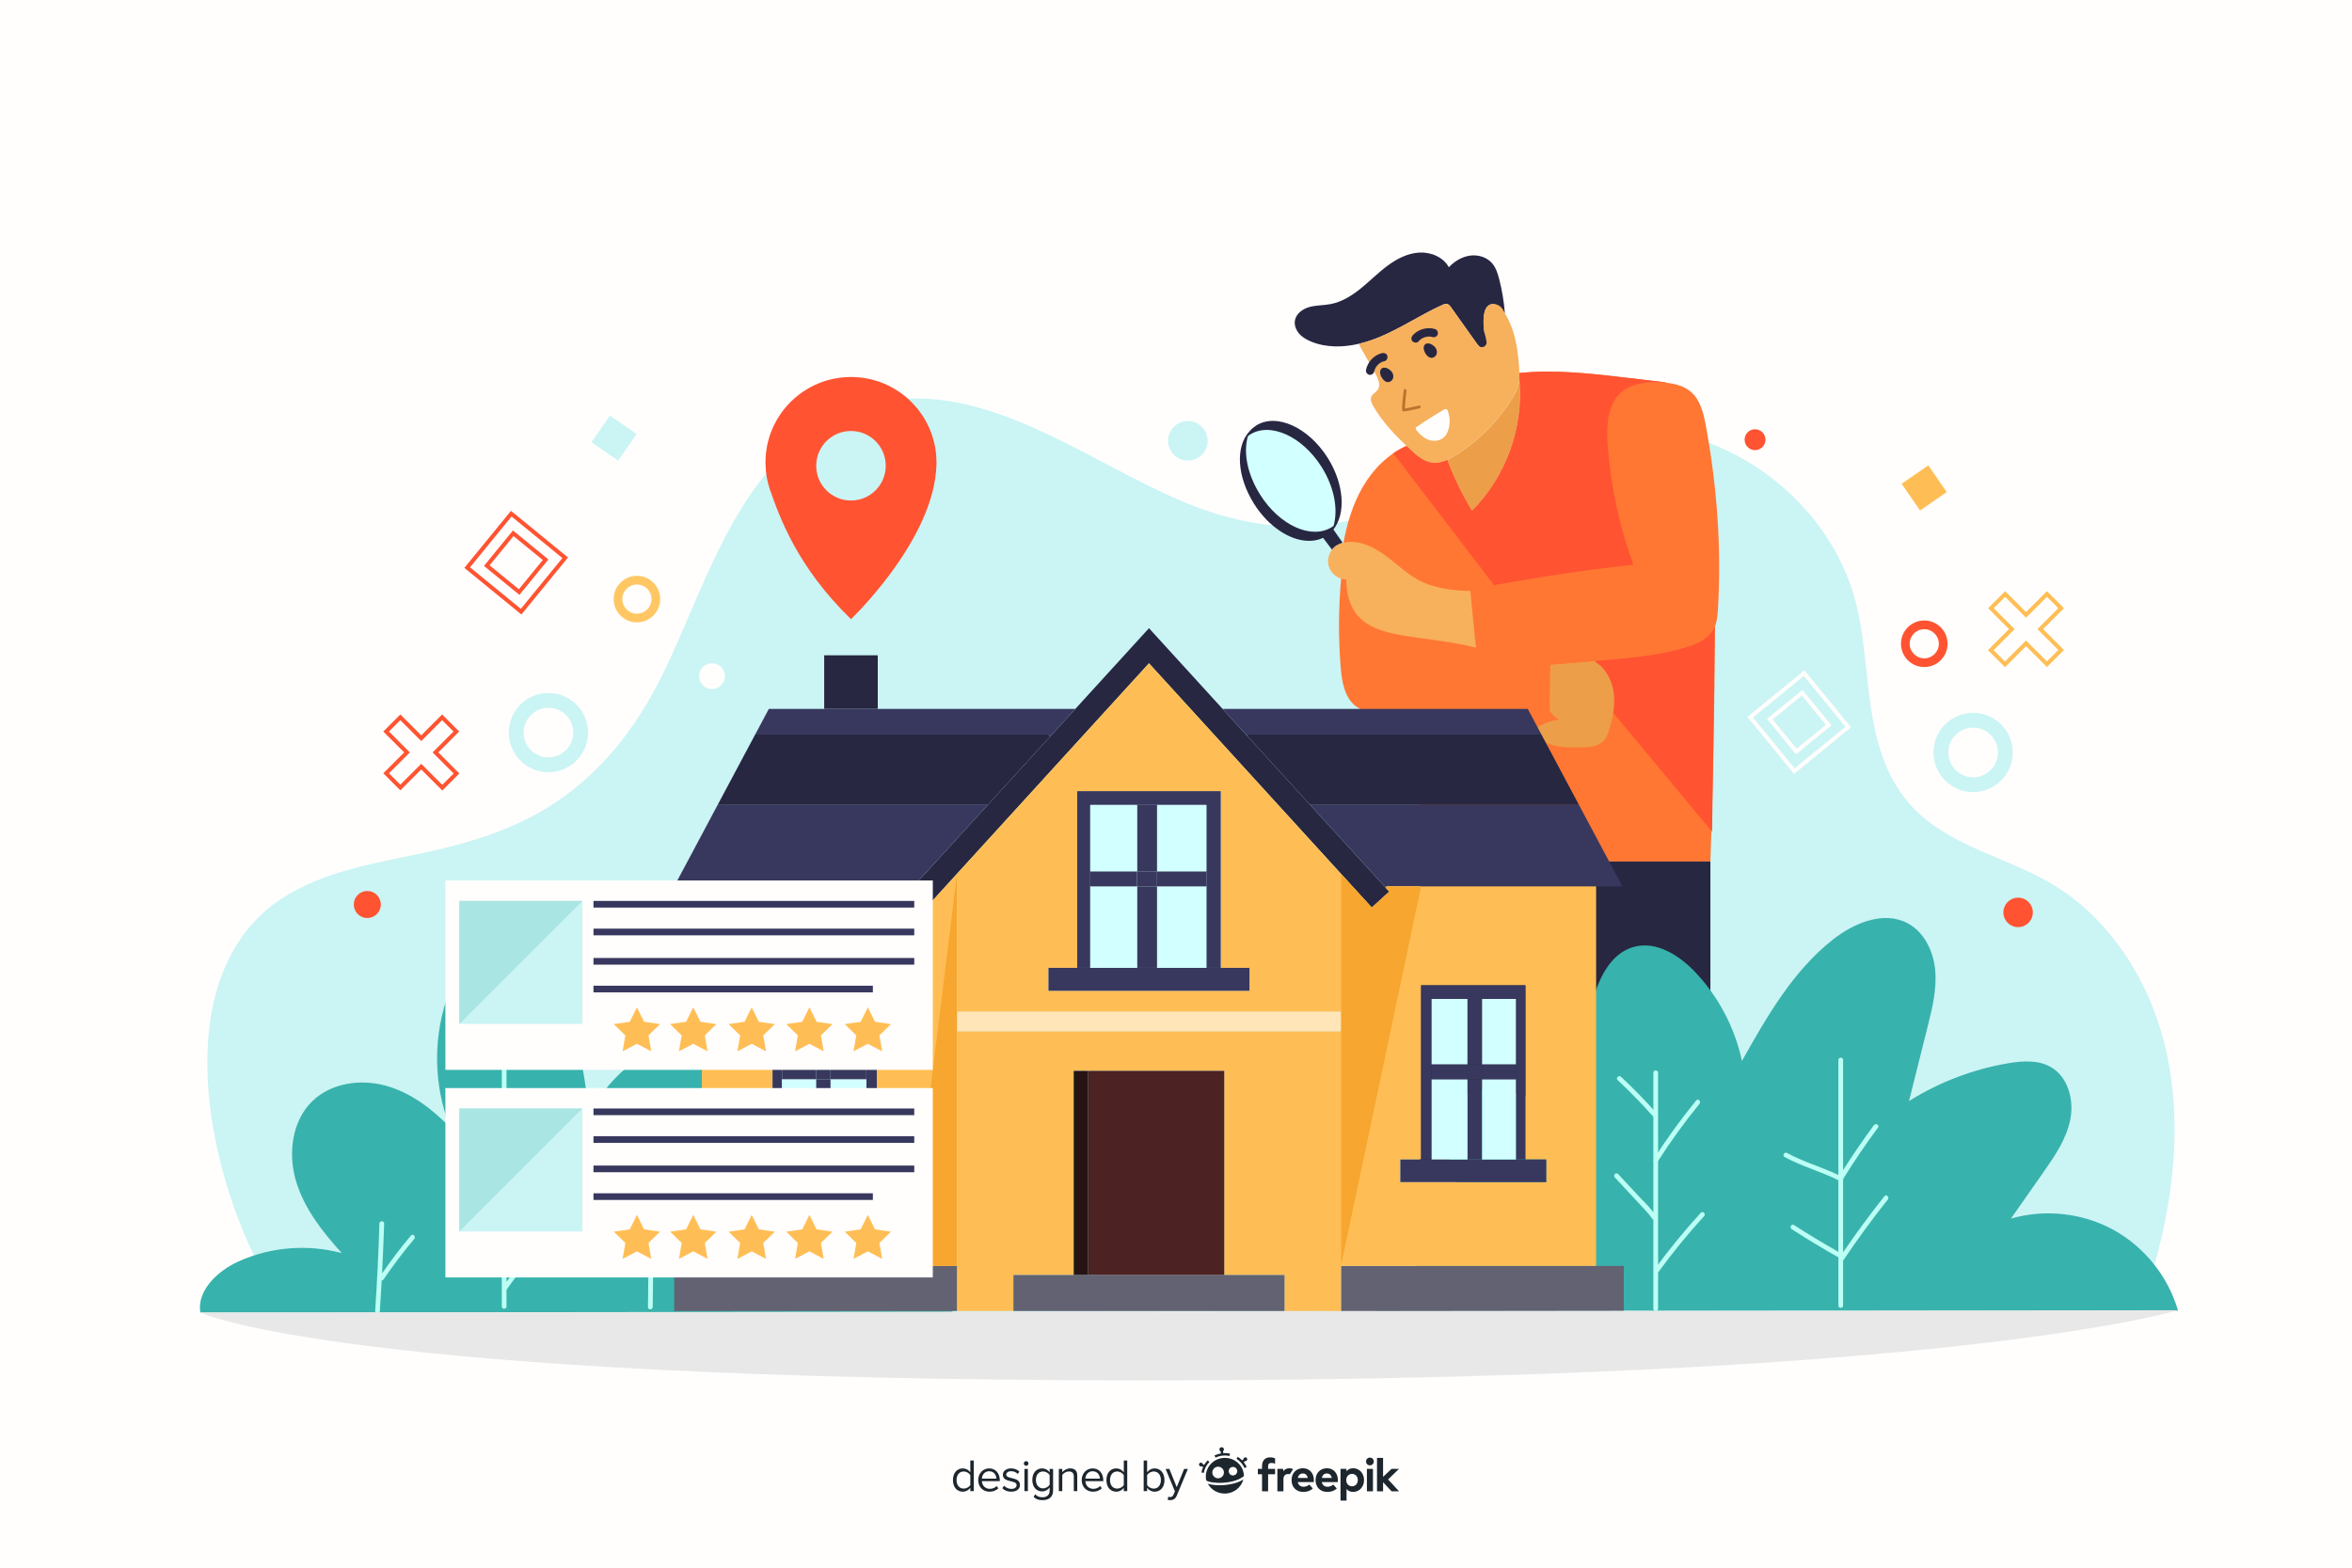 <?xml version="1.0" encoding="utf-8"?>
<!-- Generator: Adobe Illustrator 27.5.0, SVG Export Plug-In . SVG Version: 6.00 Build 0)  -->
<svg version="1.1" xmlns="http://www.w3.org/2000/svg" xmlns:xlink="http://www.w3.org/1999/xlink" x="0px" y="0px"
	 viewBox="0 0 750 500" style="enable-background:new 0 0 750 500;" xml:space="preserve">
<g id="BACKGROUND">
	<rect style="fill:#FFFEFD;" width="750" height="500"/>
</g>
<g id="OBJECTS">
	<path style="fill:#CBF4F4;" d="M686.417,405.353c-1.333,4.457-2.822,8.869-4.401,13.247H91.197
		c-7.469-11.411-13.449-23.807-17.681-36.785c-5.453-16.696-8.611-34.758-6.965-52.35c1.568-16.853,8.51-33.168,23.045-42.731
		c13.482-8.88,29.977-11.399,45.463-14.714c16.17-3.46,31.6-8.286,45.082-18.163c14.277-10.459,24.366-24.512,31.936-40.357
		c14.344-30.066,24.557-68.654,58.766-82.338c38.039-15.218,74.611,16.024,107.981,29.495c16.696,6.741,34.097,9.44,51.79,5.285
		c16.506-3.886,31.567-12.038,46.986-18.79c15.274-6.696,31.432-12.082,48.319-10.448c15.599,1.501,30.648,8.354,42.473,18.555
		c11.87,10.246,20.537,23.851,23.952,39.215c3.539,15.957,2.576,32.978,8.533,48.397c2.799,7.267,7.2,13.684,13.303,18.566
		c6.192,4.961,13.426,8.253,20.671,11.343c7.48,3.191,15.095,6.226,21.936,10.694c6.887,4.49,12.9,10.291,17.872,16.808
		C697.726,330.473,696.797,370.528,686.417,405.353z"/>
	<g>
		<path style="fill:#272742;" d="M428.182,173.143c-0.638,0.166-1.249,0.398-1.813,0.731c-0.629,0.37-1.165,0.869-1.609,1.443
			l-2.867-3.783c-0.99,0.481-2.053,0.777-3.173,0.888c-0.203,0.019-0.407,0.046-0.62,0.056c-0.379,0.018-0.758,0.018-1.147,0.009
			c-5.799-0.203-12.514-4.597-17.037-11.765c-5.494-8.694-6.031-18.277-1.471-23.169c0.046-0.055,0.093-0.102,0.148-0.157
			c0.564-0.647,1.23-1.212,1.97-1.683c6.437-4.06,16.639,0.546,22.799,10.294c5.281,8.371,5.855,17.814,1.831,22.883
			L428.182,173.143z"/>
		<path style="fill:#D2FFFF;" d="M424.667,168.13c-6.438,4.06-16.639-0.546-22.799-10.294c-4.144-6.576-5.494-13.578-3.912-18.785
			c0.203-0.166,0.425-0.314,0.647-0.453c6.438-4.06,16.649,0.546,22.799,10.294c4.088,6.474,5.355,13.587,3.848,18.831
			C425.065,167.871,424.871,168,424.667,168.13z"/>
		<g>
			<path style="fill:#FF7733;" d="M546.832,199.845c-0.056,24.982-0.527,49.965-1.424,74.928H452.6v-46.848
				c-4.282,0.065-8.565,0.093-12.819-0.333c-2.525-0.259-5.124-0.712-7.196-2.174c-3.811-2.701-4.699-7.908-5.069-12.57
				c-0.758-9.416-0.703-18.887,0.139-28.293l0.749-11.46c1.156-6.225,2.987-12.366,6.169-17.823
				c3.256-5.596,8.028-10.442,13.939-13.041c0.416,0.398,0.823,0.786,1.239,1.175c2.081,1.952,4.412,3.986,7.261,4.227
				c1.554,0.13,3.061-0.296,4.486-0.962c2.118,5.651,4.754,11.099,7.88,16.26c10.803-10.757,16.51-26.416,15.178-41.603
				l-0.111-0.009c0.083-0.768,0.083-1.554,0.056-2.34c11.404-1.184,22.91,0.166,34.305,1.508c4.097,0.49,8.204,0.971,12.311,1.461
				l-0.009,0.102C531.108,122.05,548.256,124.917,546.832,199.845z"/>
			<polygon style="fill:#FF5331;" points="508.558,210.824 546.832,199.845 545.952,265.293 514.429,227.343 			"/>
			<path style="fill:#ED9E48;" d="M494.472,227.131c-0.111-0.157-0.213-0.314-0.305-0.481c-0.009-4.884,0.065-9.786,0.203-14.669
				c4.726-0.388,9.462-0.768,14.188-1.156l0.018,0.194c3.459,2.072,5.494,6.012,6.021,9.998c0.518,3.986-0.305,8.038-1.526,11.876
				c-0.361,1.147-0.768,2.303-1.554,3.21c-1.776,2.072-4.865,2.257-7.603,2.285c-4.125,0.037-8.491,0.018-12.043-2.09
				c-1.369-0.823-2.682-2.479-1.905-3.875c0.333-0.601,0.971-0.953,1.591-1.249c1.785-0.842,3.69-1.415,5.642-1.702
				C496.109,228.953,495.156,228.13,494.472,227.131z"/>
		</g>
		<g>
			<path style="fill:#FF7733;" d="M546.832,199.845c-0.092,0.213-0.194,0.425-0.305,0.638c-1.804,3.487-5.827,5.152-9.619,6.215
				c-8.963,2.534-18.323,3.302-27.609,4.06c-0.25,0.018-0.49,0.037-0.74,0.065c-4.726,0.388-9.462,0.768-14.188,1.156
				c-7.483,0.62-14.975,1.23-22.457,1.841c-0.564-2.386-0.943-4.8-1.239-7.233c-0.25-1.97-0.435-3.94-0.629-5.91
				c-0.398-4.07-0.795-8.13-1.184-12.2c-0.009-0.129-0.018-0.259-0.037-0.388c17.222-3.394,34.574-6.058,52.018-7.982
				c-4.504-12.311-7.27-25.241-8.204-38.32c-0.416-5.938-0.129-12.727,4.338-16.667c3.404-3.006,8.343-3.478,12.875-3.172
				c0.416,0.028,0.832,0.065,1.258,0.102c2.932,0.305,5.883,1.027,8.093,2.941c3.034,2.618,4.014,6.835,4.745,10.766
				c3.57,19.238,5.013,38.893,3.875,58.428C547.71,196.109,547.562,198.079,546.832,199.845z"/>
			<path style="fill:#F7B05C;" d="M428.349,173.383c0.018-0.102,0.037-0.194,0.056-0.287c0.231-0.055,0.462-0.102,0.703-0.139
				c4.393-0.684,8.768,1.397,12.375,4.014c3.607,2.608,6.807,5.818,10.72,7.945c5.032,2.738,10.914,3.468,16.658,3.561
				c0.388,4.07,0.786,8.13,1.184,12.2c0.194,1.97,0.379,3.94,0.629,5.91c-7.751-2.026-15.807-2.608-23.706-3.968
				c-5.318-0.925-10.979-2.442-14.346-6.659c-2.451-3.089-3.293-7.177-3.339-11.127c-0.555-0.009-1.11-0.102-1.628-0.277
				c-1.887-0.61-3.468-2.174-3.977-4.097c-0.472-1.757-0.009-3.7,1.082-5.143c0.444-0.573,0.98-1.073,1.609-1.443
				c0.564-0.333,1.175-0.564,1.813-0.731L428.349,173.383z"/>
		</g>
		<rect x="452.6" y="274.774" style="fill:#272742;" width="92.807" height="95.4"/>
		<g>
			<path style="fill:#272742;" d="M473.411,106.335l0.241-0.046c0.546,1.933,0.712,3.977,0.462,5.975
				c-1.619-0.536-2.719-2.016-3.709-3.413c-2.562-3.607-5.124-7.205-7.686-10.812c-0.333-0.462-0.703-0.953-1.258-1.091
				c-0.509-0.129-1.027,0.083-1.508,0.305c-6.817,3.08-13.069,7.335-19.969,10.22c-2.127,0.888-4.356,1.637-6.622,2.164
				c-5.096,1.193-10.405,1.276-15.206-0.666c-1.452-0.592-2.867-1.387-3.894-2.571c-1.036-1.184-1.637-2.821-1.304-4.356
				c0.462-2.174,2.608-3.607,4.763-4.171c2.155-0.555,4.421-0.472,6.604-0.897c3.626-0.694,6.854-2.747,9.721-5.078
				c2.867-2.331,5.476-4.985,8.445-7.177c2.969-2.201,6.41-3.968,10.1-4.171s7.631,1.434,9.416,4.671
				c1.804-1.887,4.153-3.339,6.733-3.7c2.59-0.361,5.402,0.481,7.094,2.47c1.175,1.378,1.739,3.172,2.201,4.93
				c0.943,3.616,1.554,7.316,1.841,11.025c-0.055-0.092-0.111-0.176-0.166-0.268c-1.017-1.591-2.812-3.228-4.56-2.516
				c-1.313,0.536-1.804,2.127-1.97,3.542C472.967,102.571,473.041,104.486,473.411,106.335z"/>
			<path style="fill:#ED9E48;" d="M484.556,121.328c1.332,15.187-4.375,30.846-15.178,41.603c-3.126-5.161-5.762-10.609-7.88-16.26
				c0.86-0.388,1.683-0.86,2.47-1.35c7.418-4.597,13.735-10.942,18.304-18.378c0.786-1.276,1.526-2.608,1.905-4.06
				c0.129-0.518,0.222-1.036,0.268-1.563L484.556,121.328z"/>
			<path style="fill:#F7B05C;" d="M461.498,146.671c-1.424,0.666-2.932,1.091-4.486,0.962c-2.849-0.24-5.18-2.275-7.261-4.227
				c-0.416-0.388-0.823-0.777-1.239-1.175c-4.06-3.875-7.954-7.982-10.692-12.866c-0.472-0.851-0.925-1.868-0.564-2.775
				c0.361-0.925,1.415-1.36,2.007-2.164c1.147-1.535,0.213-3.7-0.731-5.365c-1.683-2.978-3.376-5.957-5.059-8.944l-0.111-0.481
				c2.266-0.527,4.495-1.276,6.622-2.164c6.9-2.886,13.152-7.14,19.969-10.22c0.481-0.222,0.999-0.435,1.508-0.305
				c0.555,0.139,0.925,0.629,1.258,1.091c2.562,3.607,5.124,7.205,7.686,10.812c0.316,0.447,0.644,0.902,0.997,1.332
				c0.959,1.171,2.853,0.293,2.615-1.202c-0.142-0.891-0.36-1.775-0.606-2.646l0,0c-0.37-1.85-0.444-3.764-0.231-5.633
				c0.225-1.913,1.042-4.147,3.683-3.664c1.226,0.224,2.19,1.133,2.668,2.283c0.115,0.278,0.23,0.43,0.346,0.622
				c3.256,5.281,4.208,11.654,4.569,17.86c0.018,0.388,0.046,0.777,0.055,1.175c0.028,0.786,0.028,1.572-0.055,2.34
				c-0.046,0.527-0.139,1.045-0.268,1.563c-0.379,1.452-1.119,2.784-1.905,4.06c-4.569,7.436-10.886,13.781-18.304,18.378
				C463.181,145.811,462.358,146.283,461.498,146.671z"/>
			<path style="fill:#BC722E;" d="M452.475,129.359c-0.87,0.215-1.744,0.413-2.623,0.588c-0.439,0.088-0.88,0.17-1.321,0.248
				c-0.162,0.028-0.356,0.046-0.534,0.081c-0.001-0.065-0.006-0.131-0.003-0.181c0.096-1.82,0.261-3.636,0.495-5.443
				c0.031-0.24-0.066-0.475-0.319-0.543c-0.21-0.057-0.513,0.081-0.543,0.319c-0.137,1.052-0.255,2.106-0.347,3.163
				c-0.047,0.53-0.087,1.06-0.122,1.59c-0.031,0.477-0.12,1.003-0.069,1.479c0.057,0.524,0.523,0.585,0.951,0.518
				c0.523-0.082,1.044-0.177,1.564-0.276c1.04-0.199,2.074-0.427,3.102-0.682C453.263,130.082,453.032,129.221,452.475,129.359z"/>
			<path style="fill:#FFFEFD;" d="M462.124,135.959c-0.258,1.559-0.953,3.172-2.361,4.018c-1.301,0.784-2.976,0.775-4.357,0.232
				c-1.524-0.588-2.735-1.737-3.733-3.003c-0.053-0.071-0.08-0.152-0.089-0.223c-0.196-0.187-0.241-0.544,0.045-0.74
				c2.922-2.023,5.925-3.929,8.999-5.711c0.151-0.08,0.294-0.071,0.401-0.009c0.214-0.036,0.454,0.036,0.552,0.285
				C462.24,132.44,462.427,134.231,462.124,135.959z"/>
			<path style="fill:#272742;" d="M455.076,113.424c-0.668-0.695-1.185-1.728-1.087-2.709c0.009-0.071,0.027-0.134,0.053-0.187
				c0.027-0.116,0.071-0.232,0.125-0.347c0.258-0.535,0.829-0.731,1.39-0.641c0.953,0.134,1.898,0.811,2.352,1.648
				c0.445,0.829,0.392,1.907-0.356,2.539c-0.365,0.321-0.829,0.454-1.31,0.383C455.789,114.03,455.379,113.753,455.076,113.424z"/>
			<path style="fill:#272742;" d="M441.177,121.164c-0.668-0.695-1.185-1.729-1.087-2.709c0.009-0.071,0.027-0.134,0.053-0.187
				c0.027-0.116,0.071-0.232,0.125-0.347c0.258-0.535,0.829-0.731,1.39-0.641c0.953,0.134,1.898,0.811,2.352,1.648
				c0.445,0.829,0.392,1.907-0.356,2.539c-0.365,0.321-0.829,0.454-1.31,0.383C441.89,121.77,441.48,121.493,441.177,121.164z"/>
			<path style="fill:#272742;" d="M457.518,104.924c-2.478-0.71-5.367,0.104-7.065,2.06c-0.457,0.526-0.571,1.374-0.014,1.89
				c0.497,0.461,1.4,0.578,1.891,0.014c0.167-0.193,0.345-0.375,0.538-0.543c0.041-0.036,0.083-0.07,0.124-0.105
				c0.082-0.056,0.161-0.115,0.244-0.168c0.215-0.137,0.439-0.26,0.67-0.367c0.034-0.016,0.068-0.03,0.102-0.045
				c0.006-0.002,0.007-0.002,0.013-0.004c0.121-0.042,0.241-0.084,0.363-0.121c0.231-0.069,0.465-0.118,0.701-0.162
				c0.043-0.004,0.085-0.009,0.128-0.013c0.127-0.011,0.254-0.017,0.382-0.019c0.127-0.002,0.255,0.001,0.382,0.007
				c0.056,0.003,0.113,0.007,0.169,0.012c0.007,0.001,0.021,0.002,0.034,0.003c0.035,0.005,0.07,0.01,0.085,0.013
				c0.056,0.01,0.111,0.02,0.167,0.032c0.139,0.029,0.276,0.064,0.412,0.103c0.672,0.193,1.482-0.263,1.63-0.957
				C458.629,105.832,458.238,105.13,457.518,104.924z"/>
			<path style="fill:#272742;" d="M435.595,117.916c0.526-2.524,2.592-4.701,5.113-5.292c0.678-0.159,1.482,0.135,1.679,0.869
				c0.176,0.654-0.141,1.508-0.869,1.679c-0.249,0.058-0.493,0.131-0.731,0.223c-0.051,0.02-0.1,0.041-0.151,0.061
				c-0.087,0.046-0.177,0.089-0.263,0.138c-0.222,0.126-0.434,0.267-0.637,0.422c-0.03,0.023-0.059,0.046-0.088,0.069
				c-0.004,0.004-0.005,0.005-0.01,0.01c-0.093,0.087-0.187,0.174-0.276,0.265c-0.168,0.172-0.321,0.356-0.47,0.545
				c-0.024,0.036-0.048,0.071-0.071,0.107c-0.068,0.107-0.134,0.217-0.195,0.329c-0.061,0.112-0.118,0.226-0.171,0.341
				c-0.024,0.051-0.046,0.103-0.069,0.155c-0.003,0.006-0.008,0.02-0.013,0.031c-0.012,0.033-0.023,0.067-0.028,0.082
				c-0.017,0.054-0.034,0.108-0.05,0.162c-0.039,0.136-0.072,0.274-0.101,0.413c-0.143,0.685-0.923,1.189-1.606,0.997
				C435.881,119.322,435.442,118.649,435.595,117.916z"/>
		</g>
		<path style="fill:#FF7733;" d="M444.293,144.583"/>
		<path style="fill:#FF5331;" d="M531.12,121.95l-0.01,0.1c-0.43-0.04-0.84-0.07-1.26-0.1c-4.53-0.31-9.47,0.16-12.88,3.17
			c-4.46,3.94-4.75,10.73-4.33,16.67c0.93,13.08,3.7,26.01,8.2,38.32c-14.88,1.64-29.69,3.82-44.41,6.53l-32.14-42.06
			c1.33-0.91,2.74-1.7,4.22-2.35c0.42,0.4,0.83,0.79,1.24,1.18c2.08,1.95,4.41,3.98,7.26,4.22c1.56,0.13,3.06-0.29,4.49-0.96
			c2.12,5.65,4.75,11.1,7.88,16.26c10.8-10.76,16.51-26.41,15.18-41.6l-0.11-0.01c0.08-0.77,0.08-1.55,0.05-2.34
			c11.41-1.18,22.91,0.17,34.31,1.51C522.9,120.98,527.01,121.46,531.12,121.95z"/>
	</g>
	<g>
		<path style="fill:#38B2AC;" d="M694.486,417.876l-0.03,0.181H439.167c1.992-6.699,7.559-12.116,13.896-15.329
			c7.137-3.606,15.209-4.828,23.13-6.005c-6.593-7.484-11.376-16.552-13.821-26.223c-1.886-7.393-1.735-16.627,4.541-20.942
			c4.164-2.867,9.732-2.565,14.65-1.433c8.902,2.037,17.261,6.382,24.02,12.523c-1.856-13.293-1.192-26.917,1.916-39.968
			c1.901-7.906,5.794-16.687,13.67-18.724c7.122-1.856,14.349,2.776,19.418,8.117c7.423,7.831,12.629,17.743,14.877,28.305
			c7.966-14.153,16.25-28.682,29.014-38.716c6.744-5.296,16.144-9.219,23.749-5.236c5.386,2.821,8.329,9.008,8.872,15.073
			c0.528,6.05-0.951,12.085-2.429,17.97c-1.977,7.906-3.953,15.812-5.93,23.703c9.626-6.035,20.444-10.154,31.639-12.055
			c4.542-0.77,9.49-1.101,13.504,1.162c5.552,3.138,7.529,10.501,6.292,16.748c-1.222,6.262-4.964,11.678-8.615,16.899
			c-3.44,4.919-6.88,9.822-10.32,14.741c10.803-3.138,22.813-1.826,32.665,3.576C683.773,397.658,691.333,407.088,694.486,417.876z"
			/>
		<path style="fill:#BBFFF5;" d="M527.218,342.14v75.27c0,0.971,1.509,0.966,1.509-0.008v-75.27
			C528.727,341.162,527.218,341.167,527.218,342.14z"/>
		<path style="fill:#BBFFF5;" d="M600.921,381.503c-4.621,5.803-9.018,11.779-13.199,17.907v-23.107
			c0.065-0.125,0.092-0.262,0.085-0.399c3.456-5.574,7.139-11.003,11.047-16.27c0.578-0.778-0.734-1.526-1.307-0.754
			c-3.454,4.656-6.723,9.443-9.825,14.34v-35.156c0-0.971-1.509-0.966-1.509,0.008v36.683c-5.357-2.578-11.145-4.171-16.373-7.033
			c-0.851-0.466-1.608,0.839-0.754,1.307c5.475,2.997,11.564,4.597,17.127,7.399v22.837c-4.79-2.715-9.51-5.55-14.131-8.544
			c-0.816-0.528-1.568,0.78-0.754,1.307c4.865,3.152,9.833,6.14,14.885,8.982v15.383c0,0.971,1.509,0.966,1.509-0.008v-14.367
			c0.034-0.035,0.073-0.058,0.103-0.102c4.457-6.634,9.176-13.087,14.155-19.339C602.579,381.827,601.525,380.745,600.921,381.503z"
			/>
		<path style="fill:#BBFFF5;" d="M540.882,350.967c-4.868,5.961-9.391,12.195-13.537,18.679c-0.523,0.819,0.784,1.571,1.307,0.754
			c4.074-6.37,8.507-12.502,13.29-18.358C542.55,351.297,541.495,350.216,540.882,350.967z"/>
		<path style="fill:#BBFFF5;" d="M542.341,386.805c-5.288,5.782-10.244,11.86-14.852,18.198c-0.57,0.784,0.74,1.533,1.307,0.754
			c4.529-6.229,9.408-12.194,14.605-17.877C544.054,387.165,542.997,386.088,542.341,386.805z"/>
		<path style="fill:#BBFFF5;" d="M528.096,387.895c-1.552-2.469-3.813-4.523-5.79-6.647c-2.105-2.262-4.21-4.524-6.315-6.785
			c-0.663-0.712-1.735,0.35-1.075,1.059c2.046,2.198,4.091,4.396,6.137,6.594c1.008,1.083,2.016,2.166,3.024,3.249
			c0.968,1.04,1.949,2.069,2.708,3.277C527.302,389.464,528.613,388.718,528.096,387.895z"/>
		<path style="fill:#BBFFF5;" d="M528.45,355.289c-3.658-4.129-7.508-8.083-11.538-11.85c-0.709-0.662-1.785,0.396-1.075,1.059
			c4.03,3.767,7.88,7.721,11.538,11.85C528.021,357.077,529.092,356.014,528.45,355.289z"/>
	</g>
	<path style="fill:#FF5331;" d="M298.622,147.491c0,0.453-0.015,0.905-0.03,1.343c-0.015,0.483-0.045,0.966-0.106,1.448
		c-1.961,23.251-27.128,47.195-27.128,47.195c-17.246-16.793-22.753-32.545-25.906-41.507c-0.83-2.49-1.298-5.13-1.343-7.876
		c-0.015-0.392-0.015-0.604-0.015-0.604c0-15.043,12.206-27.249,27.264-27.249C286.416,120.242,298.622,132.448,298.622,147.491z
		 M282.448,148.547c0-6.126-4.964-11.09-11.09-11.09c-6.126,0-11.09,4.964-11.09,11.09s4.964,11.09,11.09,11.09
		C277.484,159.637,282.448,154.673,282.448,148.547z"/>
	<g>
		<path style="fill:#38B2AC;" d="M303.763,418.621H63.894h-0.015c-1.147-6.956,5.462-13.247,12.07-16.25
			c10.26-4.677,22.164-5.643,33.043-2.701c-6.141-6.775-11.98-14.183-14.59-22.949c-2.61-8.766-1.343-19.207,5.236-25.559
			c5.96-5.749,15.254-7.091,23.251-4.919c8.012,2.173,14.862,7.393,20.64,13.338c-5.477-13.806-5.537-29.678-0.166-43.529
			c2.49-6.427,7.272-13.172,14.168-13.428c3.47-0.121,6.79,1.479,9.626,3.5c7.499,5.326,12.508,13.594,15.495,22.3
			c2.987,8.691,4.134,17.909,5.251,27.038c3.395-6.624,8.329-12.433,14.288-16.868c6.096-4.511,14.5-7.544,21.153-3.908
			c6.548,3.576,8.57,11.995,9.008,19.464c0.558,9.566-0.332,19.222-2.671,28.516c7.831-6.005,17.11-10.335,26.917-11.437
			c9.807-1.117,20.127,1.177,27.973,7.167C296.671,387.63,301.077,403.623,303.763,418.621z"/>
		<path style="fill:#BBFFF5;" d="M161.517,394.284v-19.692c0.102-0.059,0.197-0.139,0.271-0.265
			c4.313-7.355,9.022-14.47,14.108-21.314c0.578-0.778-0.733-1.526-1.307-0.754c-4.687,6.308-9.039,12.857-13.072,19.601v-46.312
			c0-0.971-1.509-0.966-1.509,0.008v67.002c-5.436-5.605-10.726-11.349-15.828-17.26c-0.636-0.737-1.706,0.328-1.075,1.059
			c5.442,6.305,11.081,12.437,16.903,18.393v21.944c0,0.971,1.509,0.966,1.509-0.008v-5.307c3.809-5.474,8.037-10.64,12.643-15.463
			c0.67-0.702-0.388-1.778-1.059-1.075c-4.185,4.382-8.04,9.065-11.583,13.979v-14.205
			C161.544,394.508,161.548,394.397,161.517,394.284z"/>
		<path style="fill:#BBFFF5;" d="M219.831,371.799c-4.025,5.125-7.756,10.468-11.201,15.998c0.102-4.26,0.191-8.52,0.321-12.78
			c0.12-3.942,0.253-7.884,0.398-11.825c0.036-0.971-1.474-0.963-1.509,0.008c-0.475,12.97-0.807,25.945-1.021,38.922
			c-4.891-2.712-9.58-5.773-14.011-9.188c-0.767-0.591-1.513,0.722-0.754,1.307c4.649,3.584,9.576,6.787,14.73,9.595
			c-0.006,0.41-0.019,0.82-0.025,1.23c-0.059,3.943-0.106,7.887-0.141,11.831c-0.009,0.971,1.5,0.965,1.509-0.008
			c0.04-4.448,0.101-8.896,0.176-13.343c0.028-0.112,0.033-0.226,0.007-0.338c0.073-4.228,0.157-8.456,0.252-12.684
			c0.116-0.057,0.225-0.138,0.309-0.276c3.658-6.024,7.666-11.831,12.02-17.374C221.483,372.119,220.43,371.037,219.831,371.799z"/>
		<path style="fill:#BBFFF5;" d="M131.036,394.061c-3.256,3.88-6.313,7.923-9.206,12.081c0.271-5.296,0.502-10.594,0.662-15.895
			c0.029-0.971-1.48-0.963-1.509,0.008c-0.28,9.298-0.732,18.589-1.354,27.87c-0.065,0.969,1.444,0.958,1.509-0.008
			c0.217-3.237,0.386-6.477,0.562-9.717c0.219-0.011,0.436-0.102,0.591-0.329c3.054-4.471,6.324-8.788,9.805-12.936
			C132.716,394.397,131.66,393.318,131.036,394.061z"/>
	</g>
	<g>
		<polygon style="fill:#272742;" points="491.507,234.228 503.472,256.664 503.321,256.74 417.802,256.74 397.554,234.53 
			397.796,234.304 491.356,234.304 		"/>
		<polygon style="fill:#272742;" points="417.802,256.74 441.807,283.053 443.014,284.381 437.432,289.466 427.61,278.693 
			366.383,211.551 305.155,278.693 295.333,289.466 289.751,284.381 291.275,282.706 314.902,256.8 334.924,234.847 
			342.906,226.096 366.383,200.356 389.859,226.096 397.554,234.53 		"/>
		<polygon style="fill:#272742;" points="334.924,234.847 314.902,256.8 314.827,256.74 228.825,256.74 240.79,234.304 
			334.336,234.304 		"/>
		<rect x="262.819" y="209.001" style="fill:#272742;" width="17.08" height="17.095"/>
		<polygon style="fill:#636272;" points="517.79,403.757 517.79,418.136 427.61,418.136 427.61,403.757 508.964,403.757 		"/>
		<polygon style="fill:#38385E;" points="503.472,256.664 517.353,282.706 508.964,282.706 442.185,282.706 441.807,283.053 
			417.802,256.74 503.321,256.74 		"/>
		<path style="fill:#FFBE55;" d="M508.964,282.706v121.051H427.61V328.89h0.181v-6.231h-0.181v-43.966l9.822,10.773l5.583-5.085
			l-1.207-1.328l0.377-0.347H508.964z M493.061,377.021v-7.212h-6.639v-55.554h-33.254v55.554h-6.639v7.212H493.061z"/>
		<polygon style="fill:#38385E;" points="493.061,369.809 493.061,377.021 446.53,377.021 446.53,369.809 453.169,369.809 
			456.503,369.809 467.94,369.809 472.557,369.809 483.39,369.809 486.423,369.809 		"/>
		<polygon style="fill:#38385E;" points="487.177,226.096 491.507,234.228 491.356,234.304 397.796,234.304 397.554,234.53 
			389.859,226.096 		"/>
		<polygon style="fill:#38385E;" points="486.423,314.255 486.423,369.809 483.39,369.809 483.39,344.205 483.39,339.452 
			483.39,318.6 472.557,318.6 467.94,318.6 456.503,318.6 456.503,339.452 456.503,344.205 456.503,369.809 453.169,369.809 
			453.169,314.255 		"/>
		<rect x="472.557" y="344.205" style="fill:#D2FFFF;" width="10.833" height="25.604"/>
		<rect x="472.557" y="339.452" style="fill:#38385E;" width="10.833" height="4.753"/>
		<rect x="472.557" y="318.6" style="fill:#D2FFFF;" width="10.833" height="20.852"/>
		<rect x="467.94" y="344.205" style="fill:#38385E;" width="4.617" height="25.604"/>
		<rect x="467.94" y="339.452" style="fill:#38385E;" width="4.617" height="4.753"/>
		<rect x="467.94" y="318.6" style="fill:#38385E;" width="4.617" height="20.852"/>
		<rect x="456.503" y="344.205" style="fill:#D2FFFF;" width="11.437" height="25.604"/>
		<rect x="456.503" y="339.452" style="fill:#38385E;" width="11.437" height="4.753"/>
		<rect x="456.503" y="318.6" style="fill:#D2FFFF;" width="11.437" height="20.852"/>
		<polygon style="fill:#FFBE55;" points="427.61,403.757 427.61,418.136 409.61,418.136 409.61,406.639 390.388,406.639 
			390.388,341.534 346.979,341.534 342.378,341.534 342.378,406.639 323.155,406.639 323.155,418.136 305.155,418.136 
			305.155,403.757 305.155,328.89 427.61,328.89 		"/>
		<rect x="305.155" y="322.659" style="fill:#FFE5B8;" width="122.454" height="6.231"/>
		<path style="fill:#FFBE55;" d="M427.61,278.693v43.966H305.155v-43.966l61.227-67.142L427.61,278.693z M398.429,316.005v-7.318
			h-9.158v-56.354h-45.777v56.354h-9.158v7.318H398.429z"/>
		<polygon style="fill:#636272;" points="409.61,406.639 409.61,418.136 323.155,418.136 323.155,406.639 342.378,406.639 
			346.979,406.639 390.388,406.639 		"/>
		<polygon style="fill:#38385E;" points="398.429,308.688 398.429,316.005 334.336,316.005 334.336,308.688 343.494,308.688 
			347.658,308.688 362.58,308.688 368.947,308.688 384.684,308.688 389.271,308.688 		"/>
		<rect x="346.979" y="341.534" style="fill:#4C2222;" width="43.408" height="65.105"/>
		<polygon style="fill:#38385E;" points="389.271,252.334 389.271,308.688 384.684,308.688 384.684,282.706 384.684,277.893 
			384.684,256.74 368.947,256.74 362.58,256.74 347.658,256.74 347.658,277.893 347.658,282.706 347.658,308.688 343.494,308.688 
			343.494,252.334 		"/>
		<rect x="368.947" y="282.706" style="fill:#D2FFFF;" width="15.737" height="25.982"/>
		<rect x="368.947" y="277.893" style="fill:#38385E;" width="15.737" height="4.813"/>
		<rect x="368.947" y="256.74" style="fill:#D2FFFF;" width="15.737" height="21.153"/>
		<rect x="362.58" y="282.706" style="fill:#38385E;" width="6.367" height="25.982"/>
		<rect x="362.58" y="277.893" style="fill:#38385E;" width="6.367" height="4.813"/>
		<rect x="362.58" y="256.74" style="fill:#38385E;" width="6.367" height="21.153"/>
		<rect x="347.658" y="282.706" style="fill:#D2FFFF;" width="14.922" height="25.982"/>
		<rect x="347.658" y="277.893" style="fill:#38385E;" width="14.922" height="4.813"/>
		<rect x="347.658" y="256.74" style="fill:#D2FFFF;" width="14.922" height="21.153"/>
		<rect x="342.378" y="341.534" style="fill:#261414;" width="4.602" height="65.105"/>
		<polygon style="fill:#38385E;" points="342.906,226.096 334.924,234.847 334.336,234.304 240.79,234.304 245.166,226.096 
			262.819,226.096 279.898,226.096 		"/>
		<polygon style="fill:#38385E;" points="314.902,256.8 291.275,282.706 223.801,282.706 214.99,282.706 228.825,256.74 
			314.827,256.74 		"/>
		<polygon style="fill:#636272;" points="305.155,403.757 305.155,418.136 214.99,418.136 214.99,403.757 223.801,403.757 		"/>
		<path style="fill:#FFBE55;" d="M305.155,328.89v74.867h-81.354V282.706h67.473l-1.524,1.675l5.583,5.085l9.822-10.773v43.966
			V328.89z M286.235,377.021v-7.212h-6.639v-55.554h-33.254v55.554h-6.639v7.212H286.235z"/>
		<polygon style="fill:#38385E;" points="286.235,369.809 286.235,377.021 239.704,377.021 239.704,369.809 246.343,369.809 
			249.375,369.809 260.208,369.809 264.825,369.809 276.262,369.809 279.596,369.809 		"/>
		<polygon style="fill:#38385E;" points="279.596,314.255 279.596,369.809 276.262,369.809 276.262,344.205 276.262,339.452 
			276.262,318.6 264.825,318.6 260.208,318.6 249.375,318.6 249.375,339.452 249.375,344.205 249.375,369.809 246.343,369.809 
			246.343,314.255 		"/>
		<rect x="264.825" y="344.205" style="fill:#D2FFFF;" width="11.437" height="25.604"/>
		<rect x="264.825" y="339.452" style="fill:#38385E;" width="11.437" height="4.753"/>
		<rect x="264.825" y="318.6" style="fill:#D2FFFF;" width="11.437" height="20.852"/>
		<rect x="260.208" y="344.205" style="fill:#38385E;" width="4.617" height="25.604"/>
		<rect x="260.208" y="339.452" style="fill:#38385E;" width="4.617" height="4.753"/>
		<rect x="260.208" y="318.6" style="fill:#38385E;" width="4.617" height="20.852"/>
		<rect x="249.375" y="344.205" style="fill:#D2FFFF;" width="10.833" height="25.604"/>
		<rect x="249.375" y="339.452" style="fill:#38385E;" width="10.833" height="4.753"/>
		<rect x="249.375" y="318.6" style="fill:#D2FFFF;" width="10.833" height="20.852"/>
		<polygon style="fill:#F7A62F;" points="305.155,278.693 289.751,403.757 305.155,403.757 		"/>
		<polygon style="fill:#F7A62F;" points="427.61,403.757 453.169,282.706 442.185,282.706 441.807,283.053 443.014,284.381 
			437.432,289.466 427.61,278.693 		"/>
	</g>
	<path style="fill:#E8E8E8;" d="M63.879,418.621l630.607-0.744c0,0-71.95,22.389-328.722,22.389S63.879,418.621,63.879,418.621z"/>
	<g>
		<rect x="142.027" y="280.824" style="fill:#FFFEFD;" width="155.426" height="60.401"/>
		<polygon style="fill:#FFBE55;" points="221.066,321.265 223.347,325.887 228.447,326.628 224.756,330.225 225.627,335.305 
			221.066,332.907 216.504,335.305 217.375,330.225 213.685,326.628 218.785,325.887 		"/>
		<polygon style="fill:#FFBE55;" points="239.704,321.265 241.985,325.887 247.085,326.628 243.394,330.225 244.265,335.305 
			239.704,332.907 235.142,335.305 236.013,330.225 232.323,326.628 237.423,325.887 		"/>
		<polygon style="fill:#FFBE55;" points="258.097,321.265 260.378,325.887 265.478,326.628 261.787,330.225 262.658,335.305 
			258.097,332.907 253.535,335.305 254.406,330.225 250.716,326.628 255.816,325.887 		"/>
		<polygon style="fill:#FFBE55;" points="276.735,321.265 279.016,325.887 284.116,326.628 280.425,330.225 281.296,335.305 
			276.735,332.907 272.173,335.305 273.044,330.225 269.354,326.628 274.454,325.887 		"/>
		<polygon style="fill:#FFBE55;" points="203.101,321.265 205.382,325.887 210.482,326.628 206.792,330.225 207.663,335.305 
			203.101,332.907 198.539,335.305 199.411,330.225 195.72,326.628 200.82,325.887 		"/>
		<rect x="146.472" y="287.337" style="fill:#CBF4F4;" width="39.236" height="39.236"/>
		<rect x="189.245" y="287.337" style="fill:#38385E;" width="102.292" height="2.128"/>
		<rect x="189.245" y="296.183" style="fill:#38385E;" width="102.292" height="2.128"/>
		<rect x="189.245" y="305.537" style="fill:#38385E;" width="102.292" height="2.128"/>
		<rect x="189.245" y="314.383" style="fill:#38385E;" width="89.092" height="2.128"/>
		<g>
			<polygon style="fill:#A8E5E3;" points="185.708,287.337 146.472,326.573 146.472,287.337 			"/>
		</g>
		<g>
			<rect x="142.027" y="347.028" style="fill:#FFFEFD;" width="155.426" height="60.401"/>
			<polygon style="fill:#FFBE55;" points="221.066,387.47 223.347,392.091 228.447,392.832 224.756,396.429 225.627,401.509 
				221.066,399.111 216.504,401.509 217.375,396.429 213.685,392.832 218.785,392.091 			"/>
			<polygon style="fill:#FFBE55;" points="239.704,387.47 241.985,392.091 247.085,392.832 243.394,396.429 244.265,401.509 
				239.704,399.111 235.142,401.509 236.013,396.429 232.323,392.832 237.423,392.091 			"/>
			<polygon style="fill:#FFBE55;" points="258.097,387.47 260.378,392.091 265.478,392.832 261.787,396.429 262.658,401.509 
				258.097,399.111 253.535,401.509 254.406,396.429 250.716,392.832 255.816,392.091 			"/>
			<polygon style="fill:#FFBE55;" points="276.735,387.47 279.016,392.091 284.116,392.832 280.425,396.429 281.296,401.509 
				276.735,399.111 272.173,401.509 273.044,396.429 269.354,392.832 274.454,392.091 			"/>
			<polygon style="fill:#FFBE55;" points="203.101,387.47 205.382,392.091 210.482,392.832 206.792,396.429 207.663,401.509 
				203.101,399.111 198.539,401.509 199.411,396.429 195.72,392.832 200.82,392.091 			"/>
			<rect x="146.472" y="353.541" style="fill:#CBF4F4;" width="39.236" height="39.236"/>
			<rect x="189.245" y="353.541" style="fill:#38385E;" width="102.292" height="2.128"/>
			<rect x="189.245" y="362.387" style="fill:#38385E;" width="102.292" height="2.128"/>
			<rect x="189.245" y="371.741" style="fill:#38385E;" width="102.292" height="2.128"/>
			<rect x="189.245" y="380.587" style="fill:#38385E;" width="89.092" height="2.128"/>
			<g>
				<polygon style="fill:#A8E5E3;" points="185.708,353.541 146.472,392.777 146.472,353.541 				"/>
			</g>
		</g>
	</g>
	<g>
		<g>
			<path style="fill:#FF5331;" d="M141.036,252.127l-6.711-6.711l-6.669,6.658l-5.435-5.437l6.668-6.658l-6.668-6.668l5.435-5.436
				l6.669,6.668l6.658-6.669l5.436,5.436l-6.658,6.669l6.711,6.712L141.036,252.127z M134.324,243.605l6.711,6.711l3.626-3.626
				l-6.711-6.711l6.658-6.669l-3.626-3.626l-6.658,6.669l-6.669-6.669l-3.625,3.626l6.668,6.669l-6.668,6.658l3.625,3.626
				L134.324,243.605z"/>
		</g>
		<g>
			<path style="fill:#FF5331;" d="M166.262,195.988l-18.186-14.868l14.869-18.188l18.186,14.868L166.262,195.988z M149.876,180.939
				l16.206,13.248l13.249-16.206l-16.206-13.248L149.876,180.939z M165.634,189.737l-11.308-9.245l9.245-11.309l11.308,9.245
				L165.634,189.737z M156.127,180.31l9.328,7.625l7.625-9.326l-9.328-7.625L156.127,180.31z"/>
		</g>
		<path style="fill:#CBF4F4;" d="M174.874,221.015c6.979,0,12.647,5.668,12.647,12.635s-5.668,12.647-12.647,12.647
			c-6.967,0-12.635-5.68-12.635-12.647S167.907,221.015,174.874,221.015z M182.797,233.65c0-4.369-3.554-7.912-7.923-7.912
			c-4.357,0-7.912,3.542-7.912,7.912c0,4.369,3.554,7.923,7.912,7.923C179.243,241.573,182.797,238.019,182.797,233.65z"/>
		<path style="fill:#FFC764;" d="M203.098,183.651c4.1,0,7.43,3.33,7.43,7.424s-3.33,7.43-7.43,7.43
			c-4.093,0-7.424-3.337-7.424-7.43S199.004,183.651,203.098,183.651z M207.753,191.074c0-2.567-2.088-4.648-4.655-4.648
			c-2.56,0-4.648,2.081-4.648,4.648c0,2.567,2.088,4.655,4.648,4.655C205.665,195.73,207.753,193.641,207.753,191.074z"/>
		
			<rect x="190.589" y="134.581" transform="matrix(0.823 0.568 -0.568 0.823 114.071 -86.477)" style="fill:#CBF4F4;" width="10.347" height="10.347"/>
		<circle style="fill:#CBF4F4;" cx="378.783" cy="140.595" r="6.31"/>
		<g>
			<path style="fill:#FFBE55;" d="M633.909,207.362l6.711-6.712l-6.658-6.669l5.436-5.436l6.658,6.669l6.669-6.668l5.435,5.436
				l-6.668,6.668l6.668,6.658l-5.435,5.437l-6.669-6.658l-6.711,6.711L633.909,207.362z M652.726,210.935l3.625-3.626l-6.668-6.658
				l6.668-6.669l-3.625-3.626l-6.669,6.669l-6.658-6.669l-3.626,3.626l6.658,6.669l-6.711,6.711l3.626,3.626l6.711-6.711
				L652.726,210.935z"/>
		</g>
		<g>
			<path style="fill:#FFFEFD;" d="M557.207,228.653l18.186-14.868l14.869,18.188l-18.186,14.868L557.207,228.653z M575.214,215.586
				l-16.206,13.248l13.249,16.206l16.206-13.248L575.214,215.586z M563.459,229.281l11.308-9.245l9.245,11.309l-11.308,9.245
				L563.459,229.281z M574.586,221.837l-9.328,7.625l7.625,9.326l9.328-7.625L574.586,221.837z"/>
		</g>
		<path style="fill:#CBF4F4;" d="M641.827,239.978c0,6.967-5.668,12.647-12.635,12.647c-6.979,0-12.647-5.68-12.647-12.647
			c0-6.967,5.668-12.635,12.647-12.635C636.159,227.343,641.827,233.011,641.827,239.978z M629.192,247.902
			c4.357,0,7.912-3.554,7.912-7.923c0-4.369-3.554-7.912-7.912-7.912c-4.369,0-7.923,3.542-7.923,7.912
			C621.269,244.347,624.823,247.902,629.192,247.902z"/>
		<path style="fill:#FF5331;" d="M621.032,205.32c0,4.093-3.33,7.43-7.424,7.43c-4.1,0-7.431-3.337-7.431-7.43
			s3.33-7.424,7.431-7.424C617.702,197.897,621.032,201.227,621.032,205.32z M613.609,209.976c2.56,0,4.648-2.088,4.648-4.655
			c0-2.567-2.088-4.648-4.648-4.648c-2.567,0-4.655,2.081-4.655,4.648C608.953,207.887,611.042,209.976,613.609,209.976z"/>
		
			<rect x="608.432" y="150.561" transform="matrix(-0.823 0.568 -0.568 -0.823 1207.032 -64.74)" style="fill:#FFBE55;" width="10.347" height="10.347"/>
		<circle style="fill:#FF5331;" cx="559.64" cy="140.236" r="3.326"/>
		<circle style="fill:#FF5331;" cx="643.528" cy="291" r="4.697"/>
		<circle style="fill:#FF5331;" cx="117.122" cy="288.483" r="4.313"/>
		<circle style="fill:#FFFEFD;" cx="227.039" cy="215.669" r="4.118"/>
	</g>
</g>
<g id="DESIGNED_BY_FREEPIK">
	<g id="XMLID_1_">
		<g id="XMLID_319_">
			<g id="XMLID_338_">
				<path id="XMLID_346_" style="fill:#1D262D;" d="M385.104,465.76c-0.432,0.443-0.803,0.931-1.108,1.453l-0.465-0.241
					c-0.067-0.298-0.349-0.503-0.659-0.466c-0.331,0.039-0.568,0.339-0.529,0.67c0.039,0.331,0.339,0.568,0.67,0.529
					c0.065-0.008,0.127-0.026,0.184-0.052l0.452,0.234c-0.251,0.554-0.433,1.139-0.539,1.744l0.746,0.132
					c0.23-1.306,0.85-2.507,1.792-3.473L385.104,465.76z"/>
				<path id="XMLID_345_" style="fill:#1D262D;" d="M390.592,463.458c-0.171,0-0.341,0.006-0.51,0.017l-0.074-0.626
					c0.188-0.149,0.296-0.389,0.266-0.645c-0.046-0.393-0.402-0.674-0.795-0.628s-0.674,0.402-0.628,0.795
					c0.03,0.254,0.189,0.461,0.405,0.564l0.073,0.624c-0.714,0.116-1.403,0.332-2.06,0.646l0.327,0.684
					c0.934-0.447,1.942-0.673,2.995-0.673c0.496,0,0.993,0.053,1.475,0.158l0.161-0.741
					C391.692,463.516,391.142,463.458,390.592,463.458z"/>
				<path id="XMLID_344_" style="fill:#1D262D;" d="M397.194,466.005c0.331-0.04,0.566-0.341,0.526-0.672
					c-0.04-0.331-0.342-0.566-0.672-0.526c-0.309,0.038-0.535,0.304-0.53,0.609l-0.416,0.363c-0.418-0.43-0.89-0.813-1.408-1.139
					l-0.404,0.641c1.134,0.715,2.021,1.726,2.563,2.925l0.69-0.313c-0.251-0.554-0.568-1.072-0.942-1.545l0.402-0.351
					C397.065,466.01,397.129,466.013,397.194,466.005z"/>
				<path id="XMLID_343_" style="fill:#1D262D;" d="M390.044,473.666c-0.386,0.023-0.775,0.035-1.157,0.035
					c-0.88,0-1.733-0.061-2.478-0.179c-0.39-0.062-0.846-0.155-1.27-0.292c1.046,1.861,3.069,3.125,5.388,3.125
					c2.855,0,5.262-1.916,5.95-4.504c-0.682,0.449-1.505,0.825-2.459,1.123C392.839,473.341,391.463,473.581,390.044,473.666z"/>
				<path id="XMLID_339_" style="fill:#1D262D;" d="M390.592,464.974c-3.352,0-6.08,2.666-6.08,5.944
					c0,0.425,0.046,0.849,0.137,1.261c0.673,0.483,2.706,0.89,5.348,0.731c2.879-0.173,5.297-0.957,6.672-2.158
					c-0.005-0.195-0.021-0.39-0.045-0.582C396.244,467.207,393.65,464.974,390.592,464.974z M388.432,471.489
					c-1.02,0-1.85-0.83-1.85-1.85c0-1.02,0.83-1.85,1.85-1.85c1.02,0,1.85,0.83,1.85,1.85
					C390.282,470.659,389.452,471.489,388.432,471.489z M393.17,470.58c-0.75,0-1.36-0.61-1.36-1.36s0.61-1.361,1.36-1.361
					c0.75,0,1.36,0.61,1.36,1.361S393.92,470.58,393.17,470.58z"/>
			</g>
			<path id="XMLID_336_" style="fill:#1D262D;" d="M406.595,466.841c-0.295-0.116-0.805-0.309-1.382-0.237
				c-0.551,0.068-0.844,0.34-0.844,1.007v0.866h2.228v1.717h-2.228v5.455h-1.932v-5.455h-1.34v-1.717h1.34v-0.888
				c0-1.68,0.896-2.783,2.568-2.783c0.643,0,1.157,0.122,1.59,0.308L406.595,466.841z"/>
			<path id="XMLID_334_" style="fill:#1D262D;" d="M411.298,470.173c-0.177-0.03-0.358-0.046-0.526-0.046
				c-0.895,0-1.51,0.548-1.51,1.614v3.908h-1.932v-7.172h1.873v0.785c0.451-0.673,1.14-0.977,2.021-0.977
				c0.414,0,0.848,0.128,1.094,0.337L411.298,470.173z"/>
			<path id="XMLID_331_" style="fill:#1D262D;" d="M418.965,472.051c0,0.222-0.015,0.489-0.037,0.651h-5.085
				c0.207,1.036,0.933,1.488,1.843,1.488c0.622,0,1.295-0.252,1.813-0.688l1.133,1.243c-0.814,0.748-1.85,1.088-3.057,1.088
				c-2.198,0-3.723-1.495-3.723-3.753c0-2.258,1.48-3.797,3.626-3.797C417.544,468.284,418.958,469.816,418.965,472.051z
				 M413.851,471.385h3.175c-0.177-0.918-0.733-1.436-1.562-1.436C414.554,469.949,414.021,470.497,413.851,471.385z"/>
			<path id="XMLID_328_" style="fill:#1D262D;" d="M426.618,472.051c0,0.222-0.015,0.489-0.037,0.651h-5.085
				c0.207,1.036,0.932,1.488,1.843,1.488c0.622,0,1.295-0.252,1.813-0.688l1.132,1.243c-0.814,0.748-1.85,1.088-3.057,1.088
				c-2.198,0-3.723-1.495-3.723-3.753c0-2.258,1.48-3.797,3.627-3.797C425.197,468.284,426.611,469.816,426.618,472.051z
				 M421.504,471.385h3.175c-0.178-0.918-0.733-1.436-1.562-1.436C422.207,469.949,421.674,470.497,421.504,471.385z"/>
			<path id="XMLID_325_" style="fill:#1D262D;" d="M434.964,472.059c0,2.154-1.495,3.775-3.471,3.775
				c-0.962,0-1.643-0.378-2.109-0.933v3.708h-1.924v-10.133h1.887v0.792c0.466-0.585,1.155-0.984,2.139-0.984
				C433.469,468.284,434.964,469.905,434.964,472.059z M429.287,472.059c0,1.132,0.747,1.976,1.843,1.976
				c1.14,0,1.85-0.881,1.85-1.976c0-1.095-0.711-1.976-1.85-1.976C430.035,470.082,429.287,470.926,429.287,472.059z"/>
			<path id="XMLID_322_" style="fill:#1D262D;" d="M438.068,466.13c0,0.696-0.54,1.229-1.236,1.229
				c-0.696,0-1.229-0.533-1.229-1.229c0-0.696,0.533-1.243,1.229-1.243C437.527,464.887,438.068,465.434,438.068,466.13z
				 M437.809,475.648h-1.932v-7.172h1.932V475.648z"/>
			<path id="XMLID_320_" style="fill:#1D262D;" d="M441.032,471.03l2.702-2.554h2.368l-3.479,3.375l3.501,3.797h-2.376l-2.716-2.901
				v2.901H439.1V464.99h1.932V471.03z"/>
		</g>
		<g id="XMLID_2_">
			<path id="XMLID_3_" style="fill:#1D262D;" d="M309.412,475.583v-1.055c-0.527,0.718-1.391,1.23-2.388,1.23
				c-1.846,0-3.149-1.406-3.149-3.706c0-2.256,1.289-3.721,3.149-3.721c0.952,0,1.816,0.469,2.388,1.245v-3.765h1.099v9.77H309.412z
				 M309.412,473.664v-3.208c-0.395-0.615-1.245-1.143-2.124-1.143c-1.421,0-2.27,1.172-2.27,2.739c0,1.567,0.85,2.724,2.27,2.724
				C308.168,474.778,309.017,474.28,309.412,473.664z"/>
			<path id="XMLID_6_" style="fill:#1D262D;" d="M311.932,472.039c0-2.051,1.465-3.706,3.486-3.706c2.139,0,3.398,1.67,3.398,3.794
				v0.279h-5.727c0.088,1.333,1.025,2.446,2.549,2.446c0.806,0,1.626-0.322,2.182-0.893l0.527,0.718
				c-0.703,0.703-1.655,1.084-2.812,1.084C313.44,475.759,311.932,474.25,311.932,472.039z M315.403,469.241
				c-1.509,0-2.256,1.274-2.314,2.358h4.643C317.718,470.544,317.015,469.241,315.403,469.241z"/>
			<path id="XMLID_9_" style="fill:#1D262D;" d="M319.607,474.646l0.571-0.791c0.469,0.542,1.362,1.011,2.329,1.011
				c1.084,0,1.67-0.513,1.67-1.216c0-1.714-4.38-0.659-4.38-3.281c0-1.098,0.952-2.036,2.636-2.036c1.201,0,2.051,0.454,2.622,1.026
				l-0.513,0.762c-0.424-0.513-1.201-0.894-2.109-0.894c-0.967,0-1.567,0.483-1.567,1.113c0,1.552,4.38,0.527,4.38,3.281
				c0,1.187-0.952,2.138-2.783,2.138C321.306,475.759,320.325,475.407,319.607,474.646z"/>
			<path id="XMLID_11_" style="fill:#1D262D;" d="M326.477,466.765c0-0.41,0.337-0.747,0.732-0.747c0.41,0,0.747,0.337,0.747,0.747
				c0,0.41-0.337,0.732-0.747,0.732C326.814,467.497,326.477,467.175,326.477,466.765z M326.667,475.583v-7.075h1.099v7.075H326.667
				z"/>
			<path id="XMLID_14_" style="fill:#1D262D;" d="M329.582,477.4l0.556-0.82c0.586,0.703,1.289,0.967,2.3,0.967
				c1.172,0,2.27-0.571,2.27-2.124v-1.011c-0.513,0.718-1.377,1.26-2.373,1.26c-1.845,0-3.149-1.377-3.149-3.662
				c0-2.27,1.289-3.677,3.149-3.677c0.952,0,1.802,0.469,2.373,1.245v-1.069h1.099v6.87c0,2.344-1.641,3.076-3.369,3.076
				C331.237,478.454,330.417,478.22,329.582,477.4z M334.709,473.547v-3.091c-0.381-0.615-1.23-1.143-2.109-1.143
				c-1.421,0-2.27,1.128-2.27,2.695c0,1.553,0.849,2.695,2.27,2.695C333.478,474.704,334.328,474.163,334.709,473.547z"/>
			<path id="XMLID_17_" style="fill:#1D262D;" d="M342.413,475.583v-4.629c0-1.245-0.63-1.641-1.582-1.641
				c-0.865,0-1.685,0.527-2.095,1.099v5.17h-1.099v-7.075h1.099v1.025c0.498-0.586,1.465-1.201,2.519-1.201
				c1.48,0,2.256,0.747,2.256,2.285v4.966H342.413z"/>
			<path id="XMLID_19_" style="fill:#1D262D;" d="M344.932,472.039c0-2.051,1.465-3.706,3.486-3.706c2.138,0,3.398,1.67,3.398,3.794
				v0.279h-5.727c0.088,1.333,1.025,2.446,2.549,2.446c0.806,0,1.626-0.322,2.183-0.893l0.527,0.718
				c-0.703,0.703-1.655,1.084-2.812,1.084C346.441,475.759,344.932,474.25,344.932,472.039z M348.404,469.241
				c-1.509,0-2.256,1.274-2.314,2.358h4.643C350.718,470.544,350.015,469.241,348.404,469.241z"/>
			<path id="XMLID_22_" style="fill:#1D262D;" d="M358.35,475.583v-1.055c-0.527,0.718-1.391,1.23-2.388,1.23
				c-1.845,0-3.149-1.406-3.149-3.706c0-2.256,1.289-3.721,3.149-3.721c0.952,0,1.817,0.469,2.388,1.245v-3.765h1.099v9.77H358.35z
				 M358.35,473.664v-3.208c-0.396-0.615-1.245-1.143-2.124-1.143c-1.421,0-2.27,1.172-2.27,2.739c0,1.567,0.849,2.724,2.27,2.724
				C357.105,474.778,357.954,474.28,358.35,473.664z"/>
			<path id="XMLID_25_" style="fill:#1D262D;" d="M364.692,475.583v-9.77h1.098v3.765c0.572-0.776,1.421-1.245,2.388-1.245
				c1.845,0,3.149,1.465,3.149,3.721c0,2.299-1.304,3.706-3.149,3.706c-0.996,0-1.86-0.513-2.388-1.23v1.055H364.692z
				 M367.9,474.778c1.436,0,2.285-1.157,2.285-2.724c0-1.568-0.85-2.739-2.285-2.739c-0.864,0-1.728,0.527-2.109,1.143v3.208
				C366.171,474.28,367.036,474.778,367.9,474.778z"/>
			<path id="XMLID_28_" style="fill:#1D262D;" d="M372.528,477.356c0.161,0.073,0.425,0.117,0.601,0.117
				c0.483,0,0.806-0.161,1.055-0.747l0.469-1.069l-2.959-7.148h1.187l2.358,5.801l2.344-5.801h1.201l-3.545,8.51
				c-0.425,1.025-1.143,1.421-2.08,1.435c-0.234,0-0.601-0.044-0.806-0.103L372.528,477.356z"/>
		</g>
	</g>
</g>
</svg>
